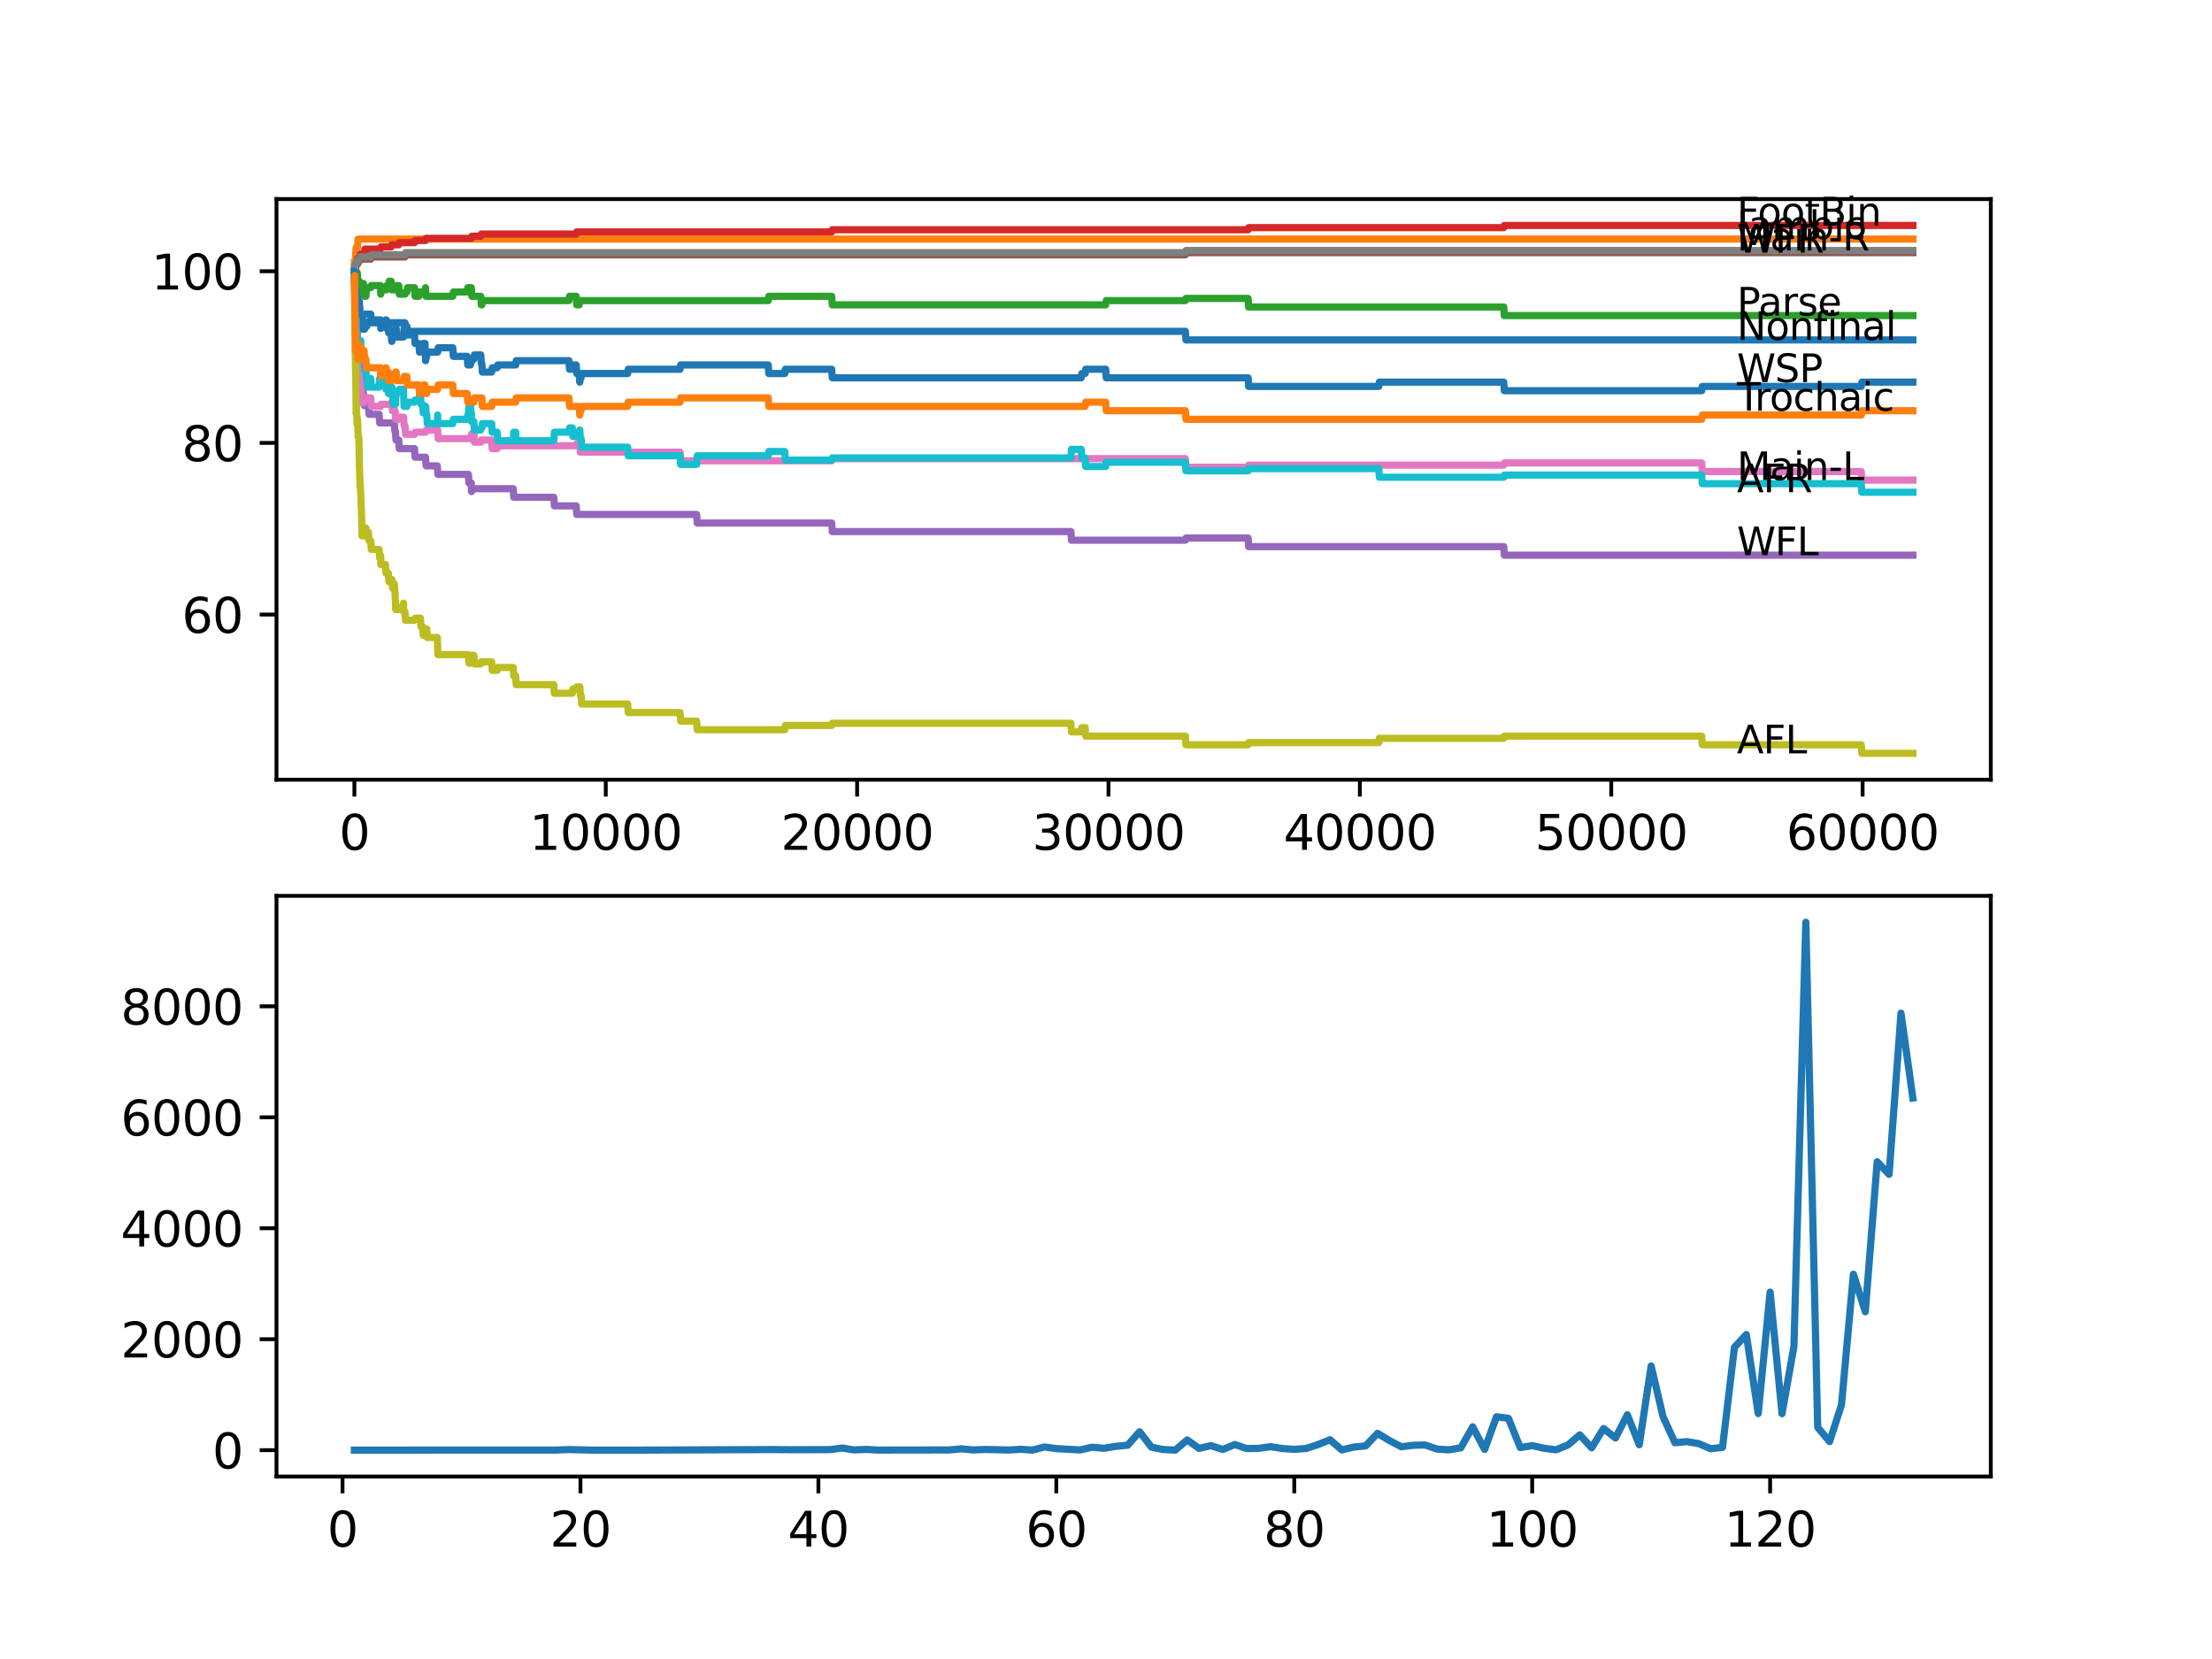 <?xml version="1.0" encoding="utf-8" standalone="no"?>
<!DOCTYPE svg PUBLIC "-//W3C//DTD SVG 1.1//EN"
  "http://www.w3.org/Graphics/SVG/1.1/DTD/svg11.dtd">
<svg xmlns:xlink="http://www.w3.org/1999/xlink" width="460.8pt" height="345.6pt" viewBox="0 0 460.8 345.6" xmlns="http://www.w3.org/2000/svg" version="1.1">
 <defs>
  <style type="text/css">*{stroke-linejoin: round; stroke-linecap: butt}</style>
 </defs>
 <g id="figure_1">
  <g id="patch_1">
   <path d="M 0 345.6 
L 460.8 345.6 
L 460.8 0 
L 0 0 
z
" style="fill: #ffffff"/>
  </g>
  <g id="axes_1">
   <g id="patch_2">
    <path d="M 57.6 162.432 
L 414.72 162.432 
L 414.72 41.472 
L 57.6 41.472 
z
" style="fill: #ffffff"/>
   </g>
   <g id="matplotlib.axis_1">
    <g id="xtick_1">
     <g id="line2d_1">
      <defs>
       <path id="m6bcc5e6d9c" d="M 0 0 
L 0 3.5 
" style="stroke: #000000; stroke-width: 0.8"/>
      </defs>
      <g>
       <use xlink:href="#m6bcc5e6d9c" x="73.827" y="162.432" style="stroke: #000000; stroke-width: 0.8"/>
      </g>
     </g>
     <g id="text_1">
      <!-- 0 -->
      <g transform="translate(70.646 177.03)scale(0.1 -0.1)">
       <defs>
        <path id="DejaVuSans-30" d="M 2034 4250 
Q 1547 4250 1301 3770 
Q 1056 3291 1056 2328 
Q 1056 1369 1301 889 
Q 1547 409 2034 409 
Q 2525 409 2770 889 
Q 3016 1369 3016 2328 
Q 3016 3291 2770 3770 
Q 2525 4250 2034 4250 
z
M 2034 4750 
Q 2819 4750 3233 4129 
Q 3647 3509 3647 2328 
Q 3647 1150 3233 529 
Q 2819 -91 2034 -91 
Q 1250 -91 836 529 
Q 422 1150 422 2328 
Q 422 3509 836 4129 
Q 1250 4750 2034 4750 
z
" transform="scale(0.016)"/>
       </defs>
       <use xlink:href="#DejaVuSans-30"/>
      </g>
     </g>
    </g>
    <g id="xtick_2">
     <g id="line2d_2">
      <g>
       <use xlink:href="#m6bcc5e6d9c" x="126.192" y="162.432" style="stroke: #000000; stroke-width: 0.8"/>
      </g>
     </g>
     <g id="text_2">
      <!-- 10000 -->
      <g transform="translate(110.286 177.03)scale(0.1 -0.1)">
       <defs>
        <path id="DejaVuSans-31" d="M 794 531 
L 1825 531 
L 1825 4091 
L 703 3866 
L 703 4441 
L 1819 4666 
L 2450 4666 
L 2450 531 
L 3481 531 
L 3481 0 
L 794 0 
L 794 531 
z
" transform="scale(0.016)"/>
       </defs>
       <use xlink:href="#DejaVuSans-31"/>
       <use xlink:href="#DejaVuSans-30" x="63.623"/>
       <use xlink:href="#DejaVuSans-30" x="127.246"/>
       <use xlink:href="#DejaVuSans-30" x="190.869"/>
       <use xlink:href="#DejaVuSans-30" x="254.492"/>
      </g>
     </g>
    </g>
    <g id="xtick_3">
     <g id="line2d_3">
      <g>
       <use xlink:href="#m6bcc5e6d9c" x="178.556" y="162.432" style="stroke: #000000; stroke-width: 0.8"/>
      </g>
     </g>
     <g id="text_3">
      <!-- 20000 -->
      <g transform="translate(162.65 177.03)scale(0.1 -0.1)">
       <defs>
        <path id="DejaVuSans-32" d="M 1228 531 
L 3431 531 
L 3431 0 
L 469 0 
L 469 531 
Q 828 903 1448 1529 
Q 2069 2156 2228 2338 
Q 2531 2678 2651 2914 
Q 2772 3150 2772 3378 
Q 2772 3750 2511 3984 
Q 2250 4219 1831 4219 
Q 1534 4219 1204 4116 
Q 875 4013 500 3803 
L 500 4441 
Q 881 4594 1212 4672 
Q 1544 4750 1819 4750 
Q 2544 4750 2975 4387 
Q 3406 4025 3406 3419 
Q 3406 3131 3298 2873 
Q 3191 2616 2906 2266 
Q 2828 2175 2409 1742 
Q 1991 1309 1228 531 
z
" transform="scale(0.016)"/>
       </defs>
       <use xlink:href="#DejaVuSans-32"/>
       <use xlink:href="#DejaVuSans-30" x="63.623"/>
       <use xlink:href="#DejaVuSans-30" x="127.246"/>
       <use xlink:href="#DejaVuSans-30" x="190.869"/>
       <use xlink:href="#DejaVuSans-30" x="254.492"/>
      </g>
     </g>
    </g>
    <g id="xtick_4">
     <g id="line2d_4">
      <g>
       <use xlink:href="#m6bcc5e6d9c" x="230.921" y="162.432" style="stroke: #000000; stroke-width: 0.8"/>
      </g>
     </g>
     <g id="text_4">
      <!-- 30000 -->
      <g transform="translate(215.015 177.03)scale(0.1 -0.1)">
       <defs>
        <path id="DejaVuSans-33" d="M 2597 2516 
Q 3050 2419 3304 2112 
Q 3559 1806 3559 1356 
Q 3559 666 3084 287 
Q 2609 -91 1734 -91 
Q 1441 -91 1130 -33 
Q 819 25 488 141 
L 488 750 
Q 750 597 1062 519 
Q 1375 441 1716 441 
Q 2309 441 2620 675 
Q 2931 909 2931 1356 
Q 2931 1769 2642 2001 
Q 2353 2234 1838 2234 
L 1294 2234 
L 1294 2753 
L 1863 2753 
Q 2328 2753 2575 2939 
Q 2822 3125 2822 3475 
Q 2822 3834 2567 4026 
Q 2313 4219 1838 4219 
Q 1578 4219 1281 4162 
Q 984 4106 628 3988 
L 628 4550 
Q 988 4650 1302 4700 
Q 1616 4750 1894 4750 
Q 2613 4750 3031 4423 
Q 3450 4097 3450 3541 
Q 3450 3153 3228 2886 
Q 3006 2619 2597 2516 
z
" transform="scale(0.016)"/>
       </defs>
       <use xlink:href="#DejaVuSans-33"/>
       <use xlink:href="#DejaVuSans-30" x="63.623"/>
       <use xlink:href="#DejaVuSans-30" x="127.246"/>
       <use xlink:href="#DejaVuSans-30" x="190.869"/>
       <use xlink:href="#DejaVuSans-30" x="254.492"/>
      </g>
     </g>
    </g>
    <g id="xtick_5">
     <g id="line2d_5">
      <g>
       <use xlink:href="#m6bcc5e6d9c" x="283.285" y="162.432" style="stroke: #000000; stroke-width: 0.8"/>
      </g>
     </g>
     <g id="text_5">
      <!-- 40000 -->
      <g transform="translate(267.379 177.03)scale(0.1 -0.1)">
       <defs>
        <path id="DejaVuSans-34" d="M 2419 4116 
L 825 1625 
L 2419 1625 
L 2419 4116 
z
M 2253 4666 
L 3047 4666 
L 3047 1625 
L 3713 1625 
L 3713 1100 
L 3047 1100 
L 3047 0 
L 2419 0 
L 2419 1100 
L 313 1100 
L 313 1709 
L 2253 4666 
z
" transform="scale(0.016)"/>
       </defs>
       <use xlink:href="#DejaVuSans-34"/>
       <use xlink:href="#DejaVuSans-30" x="63.623"/>
       <use xlink:href="#DejaVuSans-30" x="127.246"/>
       <use xlink:href="#DejaVuSans-30" x="190.869"/>
       <use xlink:href="#DejaVuSans-30" x="254.492"/>
      </g>
     </g>
    </g>
    <g id="xtick_6">
     <g id="line2d_6">
      <g>
       <use xlink:href="#m6bcc5e6d9c" x="335.65" y="162.432" style="stroke: #000000; stroke-width: 0.8"/>
      </g>
     </g>
     <g id="text_6">
      <!-- 50000 -->
      <g transform="translate(319.744 177.03)scale(0.1 -0.1)">
       <defs>
        <path id="DejaVuSans-35" d="M 691 4666 
L 3169 4666 
L 3169 4134 
L 1269 4134 
L 1269 2991 
Q 1406 3038 1543 3061 
Q 1681 3084 1819 3084 
Q 2600 3084 3056 2656 
Q 3513 2228 3513 1497 
Q 3513 744 3044 326 
Q 2575 -91 1722 -91 
Q 1428 -91 1123 -41 
Q 819 9 494 109 
L 494 744 
Q 775 591 1075 516 
Q 1375 441 1709 441 
Q 2250 441 2565 725 
Q 2881 1009 2881 1497 
Q 2881 1984 2565 2268 
Q 2250 2553 1709 2553 
Q 1456 2553 1204 2497 
Q 953 2441 691 2322 
L 691 4666 
z
" transform="scale(0.016)"/>
       </defs>
       <use xlink:href="#DejaVuSans-35"/>
       <use xlink:href="#DejaVuSans-30" x="63.623"/>
       <use xlink:href="#DejaVuSans-30" x="127.246"/>
       <use xlink:href="#DejaVuSans-30" x="190.869"/>
       <use xlink:href="#DejaVuSans-30" x="254.492"/>
      </g>
     </g>
    </g>
    <g id="xtick_7">
     <g id="line2d_7">
      <g>
       <use xlink:href="#m6bcc5e6d9c" x="388.014" y="162.432" style="stroke: #000000; stroke-width: 0.8"/>
      </g>
     </g>
     <g id="text_7">
      <!-- 60000 -->
      <g transform="translate(372.108 177.03)scale(0.1 -0.1)">
       <defs>
        <path id="DejaVuSans-36" d="M 2113 2584 
Q 1688 2584 1439 2293 
Q 1191 2003 1191 1497 
Q 1191 994 1439 701 
Q 1688 409 2113 409 
Q 2538 409 2786 701 
Q 3034 994 3034 1497 
Q 3034 2003 2786 2293 
Q 2538 2584 2113 2584 
z
M 3366 4563 
L 3366 3988 
Q 3128 4100 2886 4159 
Q 2644 4219 2406 4219 
Q 1781 4219 1451 3797 
Q 1122 3375 1075 2522 
Q 1259 2794 1537 2939 
Q 1816 3084 2150 3084 
Q 2853 3084 3261 2657 
Q 3669 2231 3669 1497 
Q 3669 778 3244 343 
Q 2819 -91 2113 -91 
Q 1303 -91 875 529 
Q 447 1150 447 2328 
Q 447 3434 972 4092 
Q 1497 4750 2381 4750 
Q 2619 4750 2861 4703 
Q 3103 4656 3366 4563 
z
" transform="scale(0.016)"/>
       </defs>
       <use xlink:href="#DejaVuSans-36"/>
       <use xlink:href="#DejaVuSans-30" x="63.623"/>
       <use xlink:href="#DejaVuSans-30" x="127.246"/>
       <use xlink:href="#DejaVuSans-30" x="190.869"/>
       <use xlink:href="#DejaVuSans-30" x="254.492"/>
      </g>
     </g>
    </g>
   </g>
   <g id="matplotlib.axis_2">
    <g id="ytick_1">
     <g id="line2d_8">
      <defs>
       <path id="m6301caf3de" d="M 0 0 
L -3.5 0 
" style="stroke: #000000; stroke-width: 0.8"/>
      </defs>
      <g>
       <use xlink:href="#m6301caf3de" x="57.6" y="128.027" style="stroke: #000000; stroke-width: 0.8"/>
      </g>
     </g>
     <g id="text_8">
      <!-- 60 -->
      <g transform="translate(37.875 131.827)scale(0.1 -0.1)">
       <use xlink:href="#DejaVuSans-36"/>
       <use xlink:href="#DejaVuSans-30" x="63.623"/>
      </g>
     </g>
    </g>
    <g id="ytick_2">
     <g id="line2d_9">
      <g>
       <use xlink:href="#m6301caf3de" x="57.6" y="92.267" style="stroke: #000000; stroke-width: 0.8"/>
      </g>
     </g>
     <g id="text_9">
      <!-- 80 -->
      <g transform="translate(37.875 96.066)scale(0.1 -0.1)">
       <defs>
        <path id="DejaVuSans-38" d="M 2034 2216 
Q 1584 2216 1326 1975 
Q 1069 1734 1069 1313 
Q 1069 891 1326 650 
Q 1584 409 2034 409 
Q 2484 409 2743 651 
Q 3003 894 3003 1313 
Q 3003 1734 2745 1975 
Q 2488 2216 2034 2216 
z
M 1403 2484 
Q 997 2584 770 2862 
Q 544 3141 544 3541 
Q 544 4100 942 4425 
Q 1341 4750 2034 4750 
Q 2731 4750 3128 4425 
Q 3525 4100 3525 3541 
Q 3525 3141 3298 2862 
Q 3072 2584 2669 2484 
Q 3125 2378 3379 2068 
Q 3634 1759 3634 1313 
Q 3634 634 3220 271 
Q 2806 -91 2034 -91 
Q 1263 -91 848 271 
Q 434 634 434 1313 
Q 434 1759 690 2068 
Q 947 2378 1403 2484 
z
M 1172 3481 
Q 1172 3119 1398 2916 
Q 1625 2713 2034 2713 
Q 2441 2713 2670 2916 
Q 2900 3119 2900 3481 
Q 2900 3844 2670 4047 
Q 2441 4250 2034 4250 
Q 1625 4250 1398 4047 
Q 1172 3844 1172 3481 
z
" transform="scale(0.016)"/>
       </defs>
       <use xlink:href="#DejaVuSans-38"/>
       <use xlink:href="#DejaVuSans-30" x="63.623"/>
      </g>
     </g>
    </g>
    <g id="ytick_3">
     <g id="line2d_10">
      <g>
       <use xlink:href="#m6301caf3de" x="57.6" y="56.506" style="stroke: #000000; stroke-width: 0.8"/>
      </g>
     </g>
     <g id="text_10">
      <!-- 100 -->
      <g transform="translate(31.512 60.306)scale(0.1 -0.1)">
       <use xlink:href="#DejaVuSans-31"/>
       <use xlink:href="#DejaVuSans-30" x="63.623"/>
       <use xlink:href="#DejaVuSans-30" x="127.246"/>
      </g>
     </g>
    </g>
   </g>
   <g id="line2d_11">
    <path d="M 73.833 58.294 
L 73.88 55.016 
L 73.948 57.102 
L 74.047 61.125 
L 74.063 60.231 
L 74.068 60.231 
L 74.095 65.595 
L 74.184 62.764 
L 74.304 60.976 
L 74.356 60.976 
L 74.383 60.082 
L 74.388 61.87 
L 74.461 61.87 
L 74.477 61.87 
L 74.555 65.446 
L 74.592 64.552 
L 74.76 64.552 
L 74.864 62.764 
L 74.87 64.552 
L 74.88 64.552 
L 74.927 64.105 
L 74.932 65.893 
L 74.985 64.999 
L 75.006 64.999 
L 75.121 66.787 
L 75.152 66.787 
L 75.173 65.893 
L 75.178 67.681 
L 75.262 66.787 
L 75.283 66.787 
L 75.299 68.576 
L 75.393 66.787 
L 75.692 66.787 
L 75.807 68.576 
L 75.948 68.576 
L 76.063 67.979 
L 76.404 67.979 
L 76.519 67.085 
L 77.236 67.085 
L 77.352 66.638 
L 79.315 66.638 
L 79.321 68.427 
L 79.425 67.532 
L 80.289 67.532 
L 80.404 66.638 
L 80.457 66.638 
L 80.572 68.427 
L 80.886 68.427 
L 80.949 67.532 
L 80.954 69.321 
L 80.991 69.321 
L 81.483 69.321 
L 81.598 71.109 
L 81.64 71.109 
L 81.755 70.215 
L 81.813 70.215 
L 81.928 69.321 
L 82.3 69.321 
L 82.415 68.427 
L 82.536 68.427 
L 82.651 70.215 
L 84.049 70.215 
L 84.169 68.427 
L 84.363 68.427 
L 84.478 67.979 
L 84.766 67.979 
L 84.882 69.768 
L 86.353 69.768 
L 86.468 71.556 
L 87.264 71.556 
L 87.379 73.344 
L 87.584 73.344 
L 87.699 72.45 
L 88.05 72.45 
L 88.165 71.556 
L 88.537 71.556 
L 88.657 75.132 
L 88.673 75.132 
L 88.788 74.238 
L 88.898 74.238 
L 89.013 73.344 
L 91.171 73.344 
L 91.286 72.45 
L 94.323 72.45 
L 94.438 74.238 
L 97.329 74.238 
L 97.444 76.026 
L 98.004 76.026 
L 98.119 75.43 
L 98.219 75.43 
L 98.334 74.834 
L 98.706 74.834 
L 98.821 73.94 
L 100.151 73.94 
L 100.266 75.728 
L 100.376 75.728 
L 100.491 77.516 
L 102.418 77.516 
L 102.534 76.622 
L 103.571 76.622 
L 103.686 76.026 
L 107.425 76.026 
L 107.54 75.132 
L 118.526 75.132 
L 118.641 76.92 
L 119.227 76.92 
L 119.343 76.026 
L 120.034 76.026 
L 120.149 77.814 
L 120.652 77.814 
L 120.767 79.602 
L 120.788 79.602 
L 120.903 78.708 
L 121.055 78.708 
L 121.17 77.814 
L 130.758 77.814 
L 130.873 76.92 
L 141.671 76.92 
L 141.786 76.026 
L 160.04 76.026 
L 160.156 77.814 
L 163.486 77.814 
L 163.601 76.92 
L 173.262 76.92 
L 173.378 78.708 
L 225.239 78.708 
L 225.355 77.814 
L 226.051 77.814 
L 226.166 76.92 
L 230.334 76.92 
L 230.45 78.708 
L 260.004 78.708 
L 260.119 80.496 
L 287.223 80.496 
L 287.338 79.602 
L 313.259 79.602 
L 313.374 81.39 
L 354.501 81.39 
L 354.616 80.496 
L 387.737 80.496 
L 387.852 79.602 
L 398.487 79.602 
L 398.487 79.602 
" clip-path="url(#pc41eb0f5d6)" style="fill: none; stroke: #1f77b4; stroke-width: 1.5; stroke-linecap: square"/>
   </g>
   <g id="line2d_12">
    <path d="M 73.833 54.718 
L 73.885 57.847 
L 73.943 55.165 
L 73.948 55.165 
L 74.063 53.377 
L 74.068 53.377 
L 74.184 51.589 
L 74.477 51.589 
L 74.592 49.801 
L 398.487 49.801 
L 398.487 49.801 
" clip-path="url(#pc41eb0f5d6)" style="fill: none; stroke: #ff7f0e; stroke-width: 1.5; stroke-linecap: square"/>
   </g>
   <g id="line2d_13">
    <path d="M 73.833 56.506 
L 73.937 55.612 
L 73.943 57.4 
L 74.037 55.463 
L 74.047 55.463 
L 74.089 55.463 
L 74.126 57.251 
L 74.199 56.804 
L 74.424 56.804 
L 74.54 58.592 
L 74.864 58.592 
L 74.88 60.38 
L 74.974 59.039 
L 75.006 59.039 
L 75.121 60.827 
L 75.173 60.827 
L 75.294 59.039 
L 75.692 59.039 
L 75.807 60.827 
L 75.838 60.827 
L 75.927 59.933 
L 75.933 61.721 
L 75.943 61.721 
L 76.226 61.721 
L 76.341 59.933 
L 77.236 59.933 
L 77.352 59.486 
L 79.252 59.486 
L 79.315 61.274 
L 79.362 60.38 
L 80.457 60.38 
L 80.572 59.486 
L 80.949 59.486 
L 81.064 58.592 
L 81.483 58.592 
L 81.598 60.38 
L 82.536 60.38 
L 82.651 59.486 
L 83.065 59.486 
L 83.18 61.274 
L 84.363 61.274 
L 84.478 60.827 
L 84.766 60.827 
L 84.882 59.933 
L 86.353 59.933 
L 86.468 61.721 
L 87.264 61.721 
L 87.379 60.827 
L 88.537 60.827 
L 88.641 59.933 
L 88.757 61.721 
L 94.323 61.721 
L 94.438 60.827 
L 97.329 60.827 
L 97.444 59.933 
L 98.182 59.933 
L 98.297 61.721 
L 100.151 61.721 
L 100.266 63.509 
L 100.376 63.509 
L 100.491 62.615 
L 118.526 62.615 
L 118.641 61.721 
L 120.034 61.721 
L 120.149 63.509 
L 120.652 63.509 
L 120.767 62.615 
L 160.04 62.615 
L 160.156 61.721 
L 173.262 61.721 
L 173.378 63.509 
L 230.334 63.509 
L 230.45 62.615 
L 246.939 62.615 
L 247.054 62.168 
L 260.004 62.168 
L 260.119 63.956 
L 313.259 63.956 
L 313.374 65.744 
L 398.487 65.744 
L 398.487 65.744 
" clip-path="url(#pc41eb0f5d6)" style="fill: none; stroke: #2ca02c; stroke-width: 1.5; stroke-linecap: square"/>
   </g>
   <g id="line2d_14">
    <path d="M 73.833 56.506 
L 73.864 56.506 
L 73.88 58.294 
L 73.974 56.506 
L 74.016 56.506 
L 74.142 55.165 
L 74.231 55.165 
L 74.346 54.718 
L 74.383 54.718 
L 74.503 53.824 
L 74.864 53.824 
L 74.98 53.377 
L 75.006 53.377 
L 75.121 52.93 
L 75.692 52.93 
L 75.807 52.483 
L 75.927 52.483 
L 76.043 51.887 
L 79.252 51.887 
L 79.368 51.44 
L 81.483 51.44 
L 81.598 50.993 
L 83.065 50.993 
L 83.18 50.546 
L 86.353 50.546 
L 86.468 50.099 
L 88.641 50.099 
L 88.757 49.652 
L 98.182 49.652 
L 98.297 49.205 
L 100.151 49.205 
L 100.266 48.758 
L 120.034 48.758 
L 120.149 48.311 
L 173.262 48.311 
L 173.378 47.864 
L 260.004 47.864 
L 260.119 47.417 
L 313.259 47.417 
L 313.374 46.97 
L 398.487 46.97 
L 398.487 46.97 
" clip-path="url(#pc41eb0f5d6)" style="fill: none; stroke: #d62728; stroke-width: 1.5; stroke-linecap: square"/>
   </g>
   <g id="line2d_15">
    <path d="M 73.833 56.506 
L 73.838 56.059 
L 73.88 59.635 
L 73.89 59.635 
L 73.943 63.211 
L 74.006 62.615 
L 74.026 62.615 
L 74.089 62.168 
L 74.095 63.956 
L 74.1 63.956 
L 74.225 69.321 
L 74.424 69.321 
L 74.545 72.897 
L 74.781 72.897 
L 74.901 76.473 
L 74.906 76.473 
L 75.021 78.261 
L 75.027 78.261 
L 75.142 80.049 
L 75.383 80.049 
L 75.498 81.837 
L 75.692 81.837 
L 75.807 83.625 
L 75.838 83.625 
L 75.927 82.731 
L 75.933 84.519 
L 75.943 84.519 
L 76.765 84.519 
L 76.88 86.307 
L 78.975 86.307 
L 79.09 88.095 
L 82.143 88.095 
L 82.258 89.883 
L 82.379 89.883 
L 82.494 91.671 
L 83.065 91.671 
L 83.18 93.459 
L 86.353 93.459 
L 86.468 95.247 
L 88.641 95.247 
L 88.757 97.035 
L 91.103 97.035 
L 91.218 98.823 
L 97.575 98.823 
L 97.69 100.611 
L 98.182 100.611 
L 98.219 102.399 
L 98.292 101.803 
L 106.911 101.803 
L 107.027 103.591 
L 115.368 103.591 
L 115.483 105.379 
L 120.034 105.379 
L 120.149 107.167 
L 145.127 107.167 
L 145.242 108.955 
L 173.262 108.955 
L 173.378 110.743 
L 223.087 110.743 
L 223.202 112.531 
L 246.939 112.531 
L 247.054 112.084 
L 260.004 112.084 
L 260.119 113.872 
L 313.259 113.872 
L 313.374 115.66 
L 398.487 115.66 
L 398.487 115.66 
" clip-path="url(#pc41eb0f5d6)" style="fill: none; stroke: #9467bd; stroke-width: 1.5; stroke-linecap: square"/>
   </g>
   <g id="line2d_16">
    <path d="M 73.833 56.506 
L 73.838 56.506 
L 73.958 55.463 
L 74.126 55.463 
L 74.241 55.016 
L 74.503 55.016 
L 74.618 54.42 
L 74.88 54.42 
L 74.995 53.973 
L 77.236 53.973 
L 77.352 53.526 
L 84.363 53.526 
L 84.478 53.079 
L 246.939 53.079 
L 247.054 52.632 
L 398.487 52.632 
L 398.487 52.632 
" clip-path="url(#pc41eb0f5d6)" style="fill: none; stroke: #8c564b; stroke-width: 1.5; stroke-linecap: square"/>
   </g>
   <g id="line2d_17">
    <path d="M 73.833 56.506 
L 73.974 68.427 
L 74.016 68.427 
L 74.026 67.979 
L 74.1 70.662 
L 74.126 70.662 
L 74.131 72.45 
L 74.236 71.407 
L 74.356 71.407 
L 74.383 73.195 
L 74.466 72.301 
L 74.503 72.301 
L 74.623 75.877 
L 74.76 75.877 
L 74.864 77.665 
L 74.87 77.218 
L 74.88 77.218 
L 75 80.794 
L 75.006 80.794 
L 75.121 80.347 
L 75.152 80.347 
L 75.268 82.135 
L 75.299 82.135 
L 75.414 83.923 
L 75.692 83.923 
L 75.807 83.476 
L 75.948 83.476 
L 76.063 82.88 
L 77.236 82.88 
L 77.352 84.668 
L 79.252 84.668 
L 79.368 84.221 
L 81.483 84.221 
L 81.598 83.774 
L 81.64 83.774 
L 81.755 85.562 
L 82.3 85.562 
L 82.415 87.35 
L 83.065 87.35 
L 83.18 86.903 
L 84.07 86.903 
L 84.185 88.691 
L 84.363 88.691 
L 84.478 90.479 
L 86.353 90.479 
L 86.468 90.032 
L 88.641 90.032 
L 88.757 89.585 
L 91.171 89.585 
L 91.286 91.373 
L 98.004 91.373 
L 98.119 90.777 
L 98.182 90.777 
L 98.297 90.33 
L 98.706 90.33 
L 98.821 92.118 
L 100.151 92.118 
L 100.266 91.671 
L 102.418 91.671 
L 102.534 93.459 
L 103.571 93.459 
L 103.686 92.863 
L 120.034 92.863 
L 120.149 92.416 
L 120.788 92.416 
L 120.903 94.204 
L 141.671 94.204 
L 141.786 95.992 
L 173.262 95.992 
L 173.378 95.545 
L 246.939 95.545 
L 247.054 97.333 
L 260.004 97.333 
L 260.119 96.886 
L 313.259 96.886 
L 313.374 96.439 
L 354.501 96.439 
L 354.616 98.227 
L 387.737 98.227 
L 387.852 100.015 
L 398.487 100.015 
L 398.487 100.015 
" clip-path="url(#pc41eb0f5d6)" style="fill: none; stroke: #e377c2; stroke-width: 1.5; stroke-linecap: square"/>
   </g>
   <g id="line2d_18">
    <path d="M 73.833 56.506 
L 73.838 56.506 
L 73.964 55.016 
L 74.126 55.016 
L 74.241 54.569 
L 74.503 54.569 
L 74.618 53.973 
L 74.88 53.973 
L 74.995 53.526 
L 77.236 53.526 
L 77.352 53.079 
L 84.363 53.079 
L 84.478 52.632 
L 246.939 52.632 
L 247.054 52.185 
L 398.487 52.185 
L 398.487 52.185 
" clip-path="url(#pc41eb0f5d6)" style="fill: none; stroke: #7f7f7f; stroke-width: 1.5; stroke-linecap: square"/>
   </g>
   <g id="line2d_19">
    <path d="M 73.833 56.506 
L 73.99 73.791 
L 74.016 73.791 
L 74.026 73.344 
L 74.053 76.92 
L 74.095 76.026 
L 74.184 86.158 
L 74.231 85.264 
L 74.299 84.817 
L 74.304 86.605 
L 74.325 86.605 
L 74.356 86.605 
L 74.383 88.393 
L 74.466 87.499 
L 74.503 87.499 
L 74.623 91.075 
L 74.76 91.075 
L 74.885 97.78 
L 74.906 97.78 
L 75.006 101.356 
L 75.021 100.909 
L 75.027 100.909 
L 75.142 102.697 
L 75.152 102.697 
L 75.273 106.273 
L 75.299 106.273 
L 75.425 111.637 
L 75.692 111.637 
L 75.807 111.19 
L 75.927 111.19 
L 76.048 109.998 
L 76.226 109.998 
L 76.341 111.786 
L 76.404 111.786 
L 76.519 110.892 
L 76.765 110.892 
L 76.88 112.68 
L 77.236 112.68 
L 77.352 114.468 
L 78.975 114.468 
L 79.09 116.256 
L 79.252 116.256 
L 79.321 115.809 
L 79.326 117.597 
L 79.347 117.597 
L 80.289 117.597 
L 80.404 119.385 
L 80.886 119.385 
L 81.001 121.173 
L 81.483 121.173 
L 81.598 120.726 
L 81.64 120.726 
L 81.755 122.514 
L 81.813 122.514 
L 81.928 121.62 
L 82.143 121.62 
L 82.258 123.408 
L 82.3 123.408 
L 82.421 126.984 
L 83.065 126.984 
L 83.18 126.537 
L 84.049 126.537 
L 84.07 125.643 
L 84.075 127.431 
L 84.154 127.431 
L 84.363 127.431 
L 84.478 129.219 
L 86.353 129.219 
L 86.468 128.772 
L 87.584 128.772 
L 87.699 130.56 
L 88.05 130.56 
L 88.165 132.348 
L 88.641 132.348 
L 88.767 131.007 
L 88.898 131.007 
L 89.013 132.795 
L 91.103 132.795 
L 91.223 136.372 
L 97.575 136.372 
L 97.69 138.16 
L 98.004 138.16 
L 98.119 137.564 
L 98.182 137.564 
L 98.303 136.521 
L 98.706 136.521 
L 98.821 138.309 
L 100.151 138.309 
L 100.266 137.862 
L 102.418 137.862 
L 102.534 139.65 
L 103.571 139.65 
L 103.686 139.054 
L 106.911 139.054 
L 107.027 140.842 
L 107.425 140.842 
L 107.54 142.63 
L 115.368 142.63 
L 115.483 144.418 
L 119.227 144.418 
L 119.343 143.524 
L 120.034 143.524 
L 120.149 143.077 
L 120.788 143.077 
L 120.903 144.865 
L 121.055 144.865 
L 121.17 146.653 
L 130.758 146.653 
L 130.873 148.441 
L 141.671 148.441 
L 141.786 150.229 
L 145.127 150.229 
L 145.242 152.017 
L 163.486 152.017 
L 163.601 151.123 
L 173.262 151.123 
L 173.378 150.676 
L 223.087 150.676 
L 223.202 152.464 
L 225.239 152.464 
L 225.355 151.57 
L 226.051 151.57 
L 226.166 153.358 
L 246.939 153.358 
L 247.054 155.146 
L 260.004 155.146 
L 260.119 154.699 
L 287.223 154.699 
L 287.338 153.805 
L 313.259 153.805 
L 313.374 153.358 
L 354.501 153.358 
L 354.616 155.146 
L 387.737 155.146 
L 387.852 156.934 
L 398.487 156.934 
L 398.487 156.934 
" clip-path="url(#pc41eb0f5d6)" style="fill: none; stroke: #bcbd22; stroke-width: 1.5; stroke-linecap: square"/>
   </g>
   <g id="line2d_20">
    <path d="M 73.833 56.506 
L 73.964 64.403 
L 74.016 64.403 
L 74.026 63.956 
L 74.053 66.638 
L 74.095 65.744 
L 74.115 62.168 
L 74.215 69.321 
L 74.231 69.321 
L 74.299 68.874 
L 74.304 70.662 
L 74.325 70.662 
L 74.356 70.662 
L 74.383 72.45 
L 74.466 71.556 
L 74.503 71.556 
L 74.555 70.96 
L 74.561 72.748 
L 74.602 72.748 
L 74.76 72.748 
L 74.864 74.536 
L 74.87 74.089 
L 74.906 74.089 
L 74.959 71.407 
L 75.016 72.748 
L 75.027 72.748 
L 75.142 70.96 
L 75.152 70.96 
L 75.268 73.642 
L 75.283 73.642 
L 75.304 74.536 
L 75.388 72.748 
L 75.503 74.536 
L 75.692 74.536 
L 75.807 74.089 
L 75.838 74.089 
L 75.953 77.069 
L 76.226 77.069 
L 76.341 78.857 
L 76.404 78.857 
L 76.519 80.645 
L 76.765 80.645 
L 76.88 78.857 
L 77.236 78.857 
L 77.352 80.645 
L 78.975 80.645 
L 79.09 78.857 
L 79.252 78.857 
L 79.321 77.516 
L 79.326 79.304 
L 79.357 79.304 
L 80.289 79.304 
L 80.404 81.092 
L 80.457 81.092 
L 80.572 80.198 
L 80.886 80.198 
L 80.949 81.986 
L 80.996 81.092 
L 81.483 81.092 
L 81.598 80.645 
L 81.64 80.645 
L 81.755 82.433 
L 81.813 82.433 
L 81.928 84.221 
L 82.143 84.221 
L 82.258 82.433 
L 82.3 82.433 
L 82.379 84.221 
L 82.41 82.433 
L 82.536 82.433 
L 82.651 81.539 
L 83.065 81.539 
L 83.18 81.092 
L 84.049 81.092 
L 84.169 84.668 
L 84.766 84.668 
L 84.882 83.774 
L 86.353 83.774 
L 86.468 83.327 
L 87.264 83.327 
L 87.379 82.433 
L 87.584 82.433 
L 87.699 84.221 
L 88.05 84.221 
L 88.165 86.009 
L 88.537 86.009 
L 88.652 84.668 
L 88.673 84.668 
L 88.788 86.456 
L 88.898 86.456 
L 89.013 88.244 
L 91.103 88.244 
L 91.171 86.456 
L 91.212 88.244 
L 94.323 88.244 
L 94.438 87.35 
L 97.329 87.35 
L 97.444 86.456 
L 97.575 86.456 
L 97.69 84.668 
L 98.004 84.668 
L 98.119 86.456 
L 98.182 86.456 
L 98.219 86.009 
L 98.224 87.797 
L 98.276 87.797 
L 98.706 87.797 
L 98.821 89.585 
L 100.151 89.585 
L 100.266 89.138 
L 100.376 89.138 
L 100.491 88.244 
L 102.418 88.244 
L 102.534 90.032 
L 103.571 90.032 
L 103.686 91.82 
L 106.911 91.82 
L 107.027 90.032 
L 107.425 90.032 
L 107.54 91.82 
L 115.368 91.82 
L 115.483 90.032 
L 118.526 90.032 
L 118.641 89.138 
L 119.227 89.138 
L 119.343 90.926 
L 120.034 90.926 
L 120.149 90.479 
L 120.652 90.479 
L 120.767 89.585 
L 120.788 89.585 
L 120.903 91.373 
L 121.055 91.373 
L 121.17 93.161 
L 130.758 93.161 
L 130.873 94.949 
L 141.671 94.949 
L 141.786 96.737 
L 145.127 96.737 
L 145.242 94.949 
L 160.04 94.949 
L 160.156 94.055 
L 163.486 94.055 
L 163.601 95.843 
L 173.262 95.843 
L 173.378 95.396 
L 223.087 95.396 
L 223.202 93.608 
L 225.239 93.608 
L 225.355 95.396 
L 226.051 95.396 
L 226.166 97.184 
L 230.334 97.184 
L 230.45 96.29 
L 246.939 96.29 
L 247.054 98.078 
L 260.004 98.078 
L 260.119 97.631 
L 287.223 97.631 
L 287.338 99.419 
L 313.259 99.419 
L 313.374 98.972 
L 354.501 98.972 
L 354.616 100.76 
L 387.737 100.76 
L 387.852 102.548 
L 398.487 102.548 
L 398.487 102.548 
" clip-path="url(#pc41eb0f5d6)" style="fill: none; stroke: #17becf; stroke-width: 1.5; stroke-linecap: square"/>
   </g>
   <g id="line2d_21">
    <path d="M 73.833 56.506 
L 73.838 56.506 
L 73.958 60.082 
L 74.126 60.082 
L 74.241 61.87 
L 74.503 61.87 
L 74.618 63.658 
L 74.88 63.658 
L 74.995 65.446 
L 77.236 65.446 
L 77.352 67.234 
L 84.363 67.234 
L 84.478 69.023 
L 246.939 69.023 
L 247.054 70.811 
L 398.487 70.811 
L 398.487 70.811 
" clip-path="url(#pc41eb0f5d6)" style="fill: none; stroke: #1f77b4; stroke-width: 1.5; stroke-linecap: square"/>
   </g>
   <g id="line2d_22">
    <path d="M 73.833 58.294 
L 73.88 57.4 
L 73.89 60.976 
L 73.901 60.976 
L 74.037 70.364 
L 74.047 70.364 
L 74.068 69.47 
L 74.089 73.046 
L 74.147 72.152 
L 74.152 72.152 
L 74.231 71.258 
L 74.236 73.046 
L 74.257 73.046 
L 74.299 73.046 
L 74.383 71.258 
L 74.409 73.046 
L 74.477 73.046 
L 74.555 74.834 
L 74.587 73.94 
L 74.76 73.94 
L 74.88 72.152 
L 74.927 72.152 
L 74.959 73.94 
L 75.037 73.046 
L 75.152 73.046 
L 75.173 72.152 
L 75.178 73.94 
L 75.262 73.046 
L 75.283 73.046 
L 75.299 74.834 
L 75.393 73.046 
L 75.838 73.046 
L 75.953 74.834 
L 76.226 74.834 
L 76.341 76.622 
L 79.315 76.622 
L 79.321 78.41 
L 79.425 77.516 
L 80.289 77.516 
L 80.404 76.622 
L 80.457 76.622 
L 80.572 78.41 
L 80.886 78.41 
L 80.949 77.516 
L 80.954 79.304 
L 80.991 79.304 
L 81.64 79.304 
L 81.755 78.41 
L 82.3 78.41 
L 82.415 77.516 
L 82.536 77.516 
L 82.651 79.304 
L 84.07 79.304 
L 84.185 78.41 
L 84.766 78.41 
L 84.882 80.198 
L 87.264 80.198 
L 87.379 81.986 
L 87.584 81.986 
L 87.699 81.092 
L 88.05 81.092 
L 88.165 80.198 
L 88.537 80.198 
L 88.652 81.986 
L 88.898 81.986 
L 89.013 81.092 
L 91.171 81.092 
L 91.286 80.198 
L 94.323 80.198 
L 94.438 81.986 
L 97.329 81.986 
L 97.444 83.774 
L 98.706 83.774 
L 98.821 82.88 
L 100.376 82.88 
L 100.491 84.668 
L 102.418 84.668 
L 102.534 83.774 
L 107.425 83.774 
L 107.54 82.88 
L 118.526 82.88 
L 118.641 84.668 
L 120.652 84.668 
L 120.767 86.456 
L 120.788 86.456 
L 120.903 85.562 
L 121.055 85.562 
L 121.17 84.668 
L 130.758 84.668 
L 130.873 83.774 
L 141.671 83.774 
L 141.786 82.88 
L 160.04 82.88 
L 160.156 84.668 
L 226.051 84.668 
L 226.166 83.774 
L 230.334 83.774 
L 230.45 85.562 
L 246.939 85.562 
L 247.054 87.35 
L 354.501 87.35 
L 354.616 86.456 
L 387.737 86.456 
L 387.852 85.562 
L 398.487 85.562 
L 398.487 85.562 
" clip-path="url(#pc41eb0f5d6)" style="fill: none; stroke: #ff7f0e; stroke-width: 1.5; stroke-linecap: square"/>
   </g>
   <g id="patch_3">
    <path d="M 57.6 162.432 
L 57.6 41.472 
" style="fill: none; stroke: #000000; stroke-width: 0.8; stroke-linejoin: miter; stroke-linecap: square"/>
   </g>
   <g id="patch_4">
    <path d="M 414.72 162.432 
L 414.72 41.472 
" style="fill: none; stroke: #000000; stroke-width: 0.8; stroke-linejoin: miter; stroke-linecap: square"/>
   </g>
   <g id="patch_5">
    <path d="M 57.6 162.432 
L 414.72 162.432 
" style="fill: none; stroke: #000000; stroke-width: 0.8; stroke-linejoin: miter; stroke-linecap: square"/>
   </g>
   <g id="patch_6">
    <path d="M 57.6 41.472 
L 414.72 41.472 
" style="fill: none; stroke: #000000; stroke-width: 0.8; stroke-linejoin: miter; stroke-linecap: square"/>
   </g>
   <g id="text_11">
    <!-- WSP -->
    <g transform="translate(361.832 79.602)scale(0.08 -0.08)">
     <defs>
      <path id="DejaVuSans-57" d="M 213 4666 
L 850 4666 
L 1831 722 
L 2809 4666 
L 3519 4666 
L 4500 722 
L 5478 4666 
L 6119 4666 
L 4947 0 
L 4153 0 
L 3169 4050 
L 2175 0 
L 1381 0 
L 213 4666 
z
" transform="scale(0.016)"/>
      <path id="DejaVuSans-53" d="M 3425 4513 
L 3425 3897 
Q 3066 4069 2747 4153 
Q 2428 4238 2131 4238 
Q 1616 4238 1336 4038 
Q 1056 3838 1056 3469 
Q 1056 3159 1242 3001 
Q 1428 2844 1947 2747 
L 2328 2669 
Q 3034 2534 3370 2195 
Q 3706 1856 3706 1288 
Q 3706 609 3251 259 
Q 2797 -91 1919 -91 
Q 1588 -91 1214 -16 
Q 841 59 441 206 
L 441 856 
Q 825 641 1194 531 
Q 1563 422 1919 422 
Q 2459 422 2753 634 
Q 3047 847 3047 1241 
Q 3047 1584 2836 1778 
Q 2625 1972 2144 2069 
L 1759 2144 
Q 1053 2284 737 2584 
Q 422 2884 422 3419 
Q 422 4038 858 4394 
Q 1294 4750 2059 4750 
Q 2388 4750 2728 4690 
Q 3069 4631 3425 4513 
z
" transform="scale(0.016)"/>
      <path id="DejaVuSans-50" d="M 1259 4147 
L 1259 2394 
L 2053 2394 
Q 2494 2394 2734 2622 
Q 2975 2850 2975 3272 
Q 2975 3691 2734 3919 
Q 2494 4147 2053 4147 
L 1259 4147 
z
M 628 4666 
L 2053 4666 
Q 2838 4666 3239 4311 
Q 3641 3956 3641 3272 
Q 3641 2581 3239 2228 
Q 2838 1875 2053 1875 
L 1259 1875 
L 1259 0 
L 628 0 
L 628 4666 
z
" transform="scale(0.016)"/>
     </defs>
     <use xlink:href="#DejaVuSans-57"/>
     <use xlink:href="#DejaVuSans-53" x="98.877"/>
     <use xlink:href="#DejaVuSans-50" x="162.354"/>
    </g>
   </g>
   <g id="text_12">
    <!-- Iambic -->
    <g transform="translate(361.832 49.801)scale(0.08 -0.08)">
     <defs>
      <path id="DejaVuSans-49" d="M 628 4666 
L 1259 4666 
L 1259 0 
L 628 0 
L 628 4666 
z
" transform="scale(0.016)"/>
      <path id="DejaVuSans-61" d="M 2194 1759 
Q 1497 1759 1228 1600 
Q 959 1441 959 1056 
Q 959 750 1161 570 
Q 1363 391 1709 391 
Q 2188 391 2477 730 
Q 2766 1069 2766 1631 
L 2766 1759 
L 2194 1759 
z
M 3341 1997 
L 3341 0 
L 2766 0 
L 2766 531 
Q 2569 213 2275 61 
Q 1981 -91 1556 -91 
Q 1019 -91 701 211 
Q 384 513 384 1019 
Q 384 1609 779 1909 
Q 1175 2209 1959 2209 
L 2766 2209 
L 2766 2266 
Q 2766 2663 2505 2880 
Q 2244 3097 1772 3097 
Q 1472 3097 1187 3025 
Q 903 2953 641 2809 
L 641 3341 
Q 956 3463 1253 3523 
Q 1550 3584 1831 3584 
Q 2591 3584 2966 3190 
Q 3341 2797 3341 1997 
z
" transform="scale(0.016)"/>
      <path id="DejaVuSans-6d" d="M 3328 2828 
Q 3544 3216 3844 3400 
Q 4144 3584 4550 3584 
Q 5097 3584 5394 3201 
Q 5691 2819 5691 2113 
L 5691 0 
L 5113 0 
L 5113 2094 
Q 5113 2597 4934 2840 
Q 4756 3084 4391 3084 
Q 3944 3084 3684 2787 
Q 3425 2491 3425 1978 
L 3425 0 
L 2847 0 
L 2847 2094 
Q 2847 2600 2669 2842 
Q 2491 3084 2119 3084 
Q 1678 3084 1418 2786 
Q 1159 2488 1159 1978 
L 1159 0 
L 581 0 
L 581 3500 
L 1159 3500 
L 1159 2956 
Q 1356 3278 1631 3431 
Q 1906 3584 2284 3584 
Q 2666 3584 2933 3390 
Q 3200 3197 3328 2828 
z
" transform="scale(0.016)"/>
      <path id="DejaVuSans-62" d="M 3116 1747 
Q 3116 2381 2855 2742 
Q 2594 3103 2138 3103 
Q 1681 3103 1420 2742 
Q 1159 2381 1159 1747 
Q 1159 1113 1420 752 
Q 1681 391 2138 391 
Q 2594 391 2855 752 
Q 3116 1113 3116 1747 
z
M 1159 2969 
Q 1341 3281 1617 3432 
Q 1894 3584 2278 3584 
Q 2916 3584 3314 3078 
Q 3713 2572 3713 1747 
Q 3713 922 3314 415 
Q 2916 -91 2278 -91 
Q 1894 -91 1617 61 
Q 1341 213 1159 525 
L 1159 0 
L 581 0 
L 581 4863 
L 1159 4863 
L 1159 2969 
z
" transform="scale(0.016)"/>
      <path id="DejaVuSans-69" d="M 603 3500 
L 1178 3500 
L 1178 0 
L 603 0 
L 603 3500 
z
M 603 4863 
L 1178 4863 
L 1178 4134 
L 603 4134 
L 603 4863 
z
" transform="scale(0.016)"/>
      <path id="DejaVuSans-63" d="M 3122 3366 
L 3122 2828 
Q 2878 2963 2633 3030 
Q 2388 3097 2138 3097 
Q 1578 3097 1268 2742 
Q 959 2388 959 1747 
Q 959 1106 1268 751 
Q 1578 397 2138 397 
Q 2388 397 2633 464 
Q 2878 531 3122 666 
L 3122 134 
Q 2881 22 2623 -34 
Q 2366 -91 2075 -91 
Q 1284 -91 818 406 
Q 353 903 353 1747 
Q 353 2603 823 3093 
Q 1294 3584 2113 3584 
Q 2378 3584 2631 3529 
Q 2884 3475 3122 3366 
z
" transform="scale(0.016)"/>
     </defs>
     <use xlink:href="#DejaVuSans-49"/>
     <use xlink:href="#DejaVuSans-61" x="29.492"/>
     <use xlink:href="#DejaVuSans-6d" x="90.771"/>
     <use xlink:href="#DejaVuSans-62" x="188.184"/>
     <use xlink:href="#DejaVuSans-69" x="251.66"/>
     <use xlink:href="#DejaVuSans-63" x="279.443"/>
    </g>
   </g>
   <g id="text_13">
    <!-- Parse -->
    <g transform="translate(361.832 65.744)scale(0.08 -0.08)">
     <defs>
      <path id="DejaVuSans-72" d="M 2631 2963 
Q 2534 3019 2420 3045 
Q 2306 3072 2169 3072 
Q 1681 3072 1420 2755 
Q 1159 2438 1159 1844 
L 1159 0 
L 581 0 
L 581 3500 
L 1159 3500 
L 1159 2956 
Q 1341 3275 1631 3429 
Q 1922 3584 2338 3584 
Q 2397 3584 2469 3576 
Q 2541 3569 2628 3553 
L 2631 2963 
z
" transform="scale(0.016)"/>
      <path id="DejaVuSans-73" d="M 2834 3397 
L 2834 2853 
Q 2591 2978 2328 3040 
Q 2066 3103 1784 3103 
Q 1356 3103 1142 2972 
Q 928 2841 928 2578 
Q 928 2378 1081 2264 
Q 1234 2150 1697 2047 
L 1894 2003 
Q 2506 1872 2764 1633 
Q 3022 1394 3022 966 
Q 3022 478 2636 193 
Q 2250 -91 1575 -91 
Q 1294 -91 989 -36 
Q 684 19 347 128 
L 347 722 
Q 666 556 975 473 
Q 1284 391 1588 391 
Q 1994 391 2212 530 
Q 2431 669 2431 922 
Q 2431 1156 2273 1281 
Q 2116 1406 1581 1522 
L 1381 1569 
Q 847 1681 609 1914 
Q 372 2147 372 2553 
Q 372 3047 722 3315 
Q 1072 3584 1716 3584 
Q 2034 3584 2315 3537 
Q 2597 3491 2834 3397 
z
" transform="scale(0.016)"/>
      <path id="DejaVuSans-65" d="M 3597 1894 
L 3597 1613 
L 953 1613 
Q 991 1019 1311 708 
Q 1631 397 2203 397 
Q 2534 397 2845 478 
Q 3156 559 3463 722 
L 3463 178 
Q 3153 47 2828 -22 
Q 2503 -91 2169 -91 
Q 1331 -91 842 396 
Q 353 884 353 1716 
Q 353 2575 817 3079 
Q 1281 3584 2069 3584 
Q 2775 3584 3186 3129 
Q 3597 2675 3597 1894 
z
M 3022 2063 
Q 3016 2534 2758 2815 
Q 2500 3097 2075 3097 
Q 1594 3097 1305 2825 
Q 1016 2553 972 2059 
L 3022 2063 
z
" transform="scale(0.016)"/>
     </defs>
     <use xlink:href="#DejaVuSans-50"/>
     <use xlink:href="#DejaVuSans-61" x="55.803"/>
     <use xlink:href="#DejaVuSans-72" x="117.082"/>
     <use xlink:href="#DejaVuSans-73" x="158.195"/>
     <use xlink:href="#DejaVuSans-65" x="210.295"/>
    </g>
   </g>
   <g id="text_14">
    <!-- FootBin -->
    <g transform="translate(361.832 46.97)scale(0.08 -0.08)">
     <defs>
      <path id="DejaVuSans-46" d="M 628 4666 
L 3309 4666 
L 3309 4134 
L 1259 4134 
L 1259 2759 
L 3109 2759 
L 3109 2228 
L 1259 2228 
L 1259 0 
L 628 0 
L 628 4666 
z
" transform="scale(0.016)"/>
      <path id="DejaVuSans-6f" d="M 1959 3097 
Q 1497 3097 1228 2736 
Q 959 2375 959 1747 
Q 959 1119 1226 758 
Q 1494 397 1959 397 
Q 2419 397 2687 759 
Q 2956 1122 2956 1747 
Q 2956 2369 2687 2733 
Q 2419 3097 1959 3097 
z
M 1959 3584 
Q 2709 3584 3137 3096 
Q 3566 2609 3566 1747 
Q 3566 888 3137 398 
Q 2709 -91 1959 -91 
Q 1206 -91 779 398 
Q 353 888 353 1747 
Q 353 2609 779 3096 
Q 1206 3584 1959 3584 
z
" transform="scale(0.016)"/>
      <path id="DejaVuSans-74" d="M 1172 4494 
L 1172 3500 
L 2356 3500 
L 2356 3053 
L 1172 3053 
L 1172 1153 
Q 1172 725 1289 603 
Q 1406 481 1766 481 
L 2356 481 
L 2356 0 
L 1766 0 
Q 1100 0 847 248 
Q 594 497 594 1153 
L 594 3053 
L 172 3053 
L 172 3500 
L 594 3500 
L 594 4494 
L 1172 4494 
z
" transform="scale(0.016)"/>
      <path id="DejaVuSans-42" d="M 1259 2228 
L 1259 519 
L 2272 519 
Q 2781 519 3026 730 
Q 3272 941 3272 1375 
Q 3272 1813 3026 2020 
Q 2781 2228 2272 2228 
L 1259 2228 
z
M 1259 4147 
L 1259 2741 
L 2194 2741 
Q 2656 2741 2882 2914 
Q 3109 3088 3109 3444 
Q 3109 3797 2882 3972 
Q 2656 4147 2194 4147 
L 1259 4147 
z
M 628 4666 
L 2241 4666 
Q 2963 4666 3353 4366 
Q 3744 4066 3744 3513 
Q 3744 3084 3544 2831 
Q 3344 2578 2956 2516 
Q 3422 2416 3680 2098 
Q 3938 1781 3938 1306 
Q 3938 681 3513 340 
Q 3088 0 2303 0 
L 628 0 
L 628 4666 
z
" transform="scale(0.016)"/>
      <path id="DejaVuSans-6e" d="M 3513 2113 
L 3513 0 
L 2938 0 
L 2938 2094 
Q 2938 2591 2744 2837 
Q 2550 3084 2163 3084 
Q 1697 3084 1428 2787 
Q 1159 2491 1159 1978 
L 1159 0 
L 581 0 
L 581 3500 
L 1159 3500 
L 1159 2956 
Q 1366 3272 1645 3428 
Q 1925 3584 2291 3584 
Q 2894 3584 3203 3211 
Q 3513 2838 3513 2113 
z
" transform="scale(0.016)"/>
     </defs>
     <use xlink:href="#DejaVuSans-46"/>
     <use xlink:href="#DejaVuSans-6f" x="53.895"/>
     <use xlink:href="#DejaVuSans-6f" x="115.076"/>
     <use xlink:href="#DejaVuSans-74" x="176.258"/>
     <use xlink:href="#DejaVuSans-42" x="215.467"/>
     <use xlink:href="#DejaVuSans-69" x="284.07"/>
     <use xlink:href="#DejaVuSans-6e" x="311.854"/>
    </g>
   </g>
   <g id="text_15">
    <!-- WFL -->
    <g transform="translate(361.832 115.66)scale(0.08 -0.08)">
     <defs>
      <path id="DejaVuSans-4c" d="M 628 4666 
L 1259 4666 
L 1259 531 
L 3531 531 
L 3531 0 
L 628 0 
L 628 4666 
z
" transform="scale(0.016)"/>
     </defs>
     <use xlink:href="#DejaVuSans-57"/>
     <use xlink:href="#DejaVuSans-46" x="98.877"/>
     <use xlink:href="#DejaVuSans-4c" x="156.396"/>
    </g>
   </g>
   <g id="text_16">
    <!-- WFR -->
    <g transform="translate(361.832 52.632)scale(0.08 -0.08)">
     <defs>
      <path id="DejaVuSans-52" d="M 2841 2188 
Q 3044 2119 3236 1894 
Q 3428 1669 3622 1275 
L 4263 0 
L 3584 0 
L 2988 1197 
Q 2756 1666 2539 1819 
Q 2322 1972 1947 1972 
L 1259 1972 
L 1259 0 
L 628 0 
L 628 4666 
L 2053 4666 
Q 2853 4666 3247 4331 
Q 3641 3997 3641 3322 
Q 3641 2881 3436 2590 
Q 3231 2300 2841 2188 
z
M 1259 4147 
L 1259 2491 
L 2053 2491 
Q 2509 2491 2742 2702 
Q 2975 2913 2975 3322 
Q 2975 3731 2742 3939 
Q 2509 4147 2053 4147 
L 1259 4147 
z
" transform="scale(0.016)"/>
     </defs>
     <use xlink:href="#DejaVuSans-57"/>
     <use xlink:href="#DejaVuSans-46" x="98.877"/>
     <use xlink:href="#DejaVuSans-52" x="156.396"/>
    </g>
   </g>
   <g id="text_17">
    <!-- Main-L -->
    <g transform="translate(361.832 100.015)scale(0.08 -0.08)">
     <defs>
      <path id="DejaVuSans-4d" d="M 628 4666 
L 1569 4666 
L 2759 1491 
L 3956 4666 
L 4897 4666 
L 4897 0 
L 4281 0 
L 4281 4097 
L 3078 897 
L 2444 897 
L 1241 4097 
L 1241 0 
L 628 0 
L 628 4666 
z
" transform="scale(0.016)"/>
      <path id="DejaVuSans-2d" d="M 313 2009 
L 1997 2009 
L 1997 1497 
L 313 1497 
L 313 2009 
z
" transform="scale(0.016)"/>
     </defs>
     <use xlink:href="#DejaVuSans-4d"/>
     <use xlink:href="#DejaVuSans-61" x="86.279"/>
     <use xlink:href="#DejaVuSans-69" x="147.559"/>
     <use xlink:href="#DejaVuSans-6e" x="175.342"/>
     <use xlink:href="#DejaVuSans-2d" x="238.721"/>
     <use xlink:href="#DejaVuSans-4c" x="274.805"/>
    </g>
   </g>
   <g id="text_18">
    <!-- Main-R -->
    <g transform="translate(361.832 52.185)scale(0.08 -0.08)">
     <use xlink:href="#DejaVuSans-4d"/>
     <use xlink:href="#DejaVuSans-61" x="86.279"/>
     <use xlink:href="#DejaVuSans-69" x="147.559"/>
     <use xlink:href="#DejaVuSans-6e" x="175.342"/>
     <use xlink:href="#DejaVuSans-2d" x="238.721"/>
     <use xlink:href="#DejaVuSans-52" x="274.805"/>
    </g>
   </g>
   <g id="text_19">
    <!-- AFL -->
    <g transform="translate(361.832 156.934)scale(0.08 -0.08)">
     <defs>
      <path id="DejaVuSans-41" d="M 2188 4044 
L 1331 1722 
L 3047 1722 
L 2188 4044 
z
M 1831 4666 
L 2547 4666 
L 4325 0 
L 3669 0 
L 3244 1197 
L 1141 1197 
L 716 0 
L 50 0 
L 1831 4666 
z
" transform="scale(0.016)"/>
     </defs>
     <use xlink:href="#DejaVuSans-41"/>
     <use xlink:href="#DejaVuSans-46" x="68.408"/>
     <use xlink:href="#DejaVuSans-4c" x="125.928"/>
    </g>
   </g>
   <g id="text_20">
    <!-- AFR -->
    <g transform="translate(361.832 102.548)scale(0.08 -0.08)">
     <use xlink:href="#DejaVuSans-41"/>
     <use xlink:href="#DejaVuSans-46" x="68.408"/>
     <use xlink:href="#DejaVuSans-52" x="125.928"/>
    </g>
   </g>
   <g id="text_21">
    <!-- Nonfinal -->
    <g transform="translate(361.832 70.811)scale(0.08 -0.08)">
     <defs>
      <path id="DejaVuSans-4e" d="M 628 4666 
L 1478 4666 
L 3547 763 
L 3547 4666 
L 4159 4666 
L 4159 0 
L 3309 0 
L 1241 3903 
L 1241 0 
L 628 0 
L 628 4666 
z
" transform="scale(0.016)"/>
      <path id="DejaVuSans-66" d="M 2375 4863 
L 2375 4384 
L 1825 4384 
Q 1516 4384 1395 4259 
Q 1275 4134 1275 3809 
L 1275 3500 
L 2222 3500 
L 2222 3053 
L 1275 3053 
L 1275 0 
L 697 0 
L 697 3053 
L 147 3053 
L 147 3500 
L 697 3500 
L 697 3744 
Q 697 4328 969 4595 
Q 1241 4863 1831 4863 
L 2375 4863 
z
" transform="scale(0.016)"/>
      <path id="DejaVuSans-6c" d="M 603 4863 
L 1178 4863 
L 1178 0 
L 603 0 
L 603 4863 
z
" transform="scale(0.016)"/>
     </defs>
     <use xlink:href="#DejaVuSans-4e"/>
     <use xlink:href="#DejaVuSans-6f" x="74.805"/>
     <use xlink:href="#DejaVuSans-6e" x="135.986"/>
     <use xlink:href="#DejaVuSans-66" x="199.365"/>
     <use xlink:href="#DejaVuSans-69" x="234.57"/>
     <use xlink:href="#DejaVuSans-6e" x="262.354"/>
     <use xlink:href="#DejaVuSans-61" x="325.732"/>
     <use xlink:href="#DejaVuSans-6c" x="387.012"/>
    </g>
   </g>
   <g id="text_22">
    <!-- Trochaic -->
    <g transform="translate(361.832 85.562)scale(0.08 -0.08)">
     <defs>
      <path id="DejaVuSans-54" d="M -19 4666 
L 3928 4666 
L 3928 4134 
L 2272 4134 
L 2272 0 
L 1638 0 
L 1638 4134 
L -19 4134 
L -19 4666 
z
" transform="scale(0.016)"/>
      <path id="DejaVuSans-68" d="M 3513 2113 
L 3513 0 
L 2938 0 
L 2938 2094 
Q 2938 2591 2744 2837 
Q 2550 3084 2163 3084 
Q 1697 3084 1428 2787 
Q 1159 2491 1159 1978 
L 1159 0 
L 581 0 
L 581 4863 
L 1159 4863 
L 1159 2956 
Q 1366 3272 1645 3428 
Q 1925 3584 2291 3584 
Q 2894 3584 3203 3211 
Q 3513 2838 3513 2113 
z
" transform="scale(0.016)"/>
     </defs>
     <use xlink:href="#DejaVuSans-54"/>
     <use xlink:href="#DejaVuSans-72" x="46.334"/>
     <use xlink:href="#DejaVuSans-6f" x="85.197"/>
     <use xlink:href="#DejaVuSans-63" x="146.379"/>
     <use xlink:href="#DejaVuSans-68" x="201.359"/>
     <use xlink:href="#DejaVuSans-61" x="264.738"/>
     <use xlink:href="#DejaVuSans-69" x="326.018"/>
     <use xlink:href="#DejaVuSans-63" x="353.801"/>
    </g>
   </g>
  </g>
  <g id="axes_2">
   <g id="patch_7">
    <path d="M 57.6 307.584 
L 414.72 307.584 
L 414.72 186.624 
L 57.6 186.624 
z
" style="fill: #ffffff"/>
   </g>
   <g id="matplotlib.axis_3">
    <g id="xtick_8">
     <g id="line2d_23">
      <g>
       <use xlink:href="#m6bcc5e6d9c" x="71.354" y="307.584" style="stroke: #000000; stroke-width: 0.8"/>
      </g>
     </g>
     <g id="text_23">
      <!-- 0 -->
      <g transform="translate(68.173 322.182)scale(0.1 -0.1)">
       <use xlink:href="#DejaVuSans-30"/>
      </g>
     </g>
    </g>
    <g id="xtick_9">
     <g id="line2d_24">
      <g>
       <use xlink:href="#m6bcc5e6d9c" x="120.92" y="307.584" style="stroke: #000000; stroke-width: 0.8"/>
      </g>
     </g>
     <g id="text_24">
      <!-- 20 -->
      <g transform="translate(114.558 322.182)scale(0.1 -0.1)">
       <use xlink:href="#DejaVuSans-32"/>
       <use xlink:href="#DejaVuSans-30" x="63.623"/>
      </g>
     </g>
    </g>
    <g id="xtick_10">
     <g id="line2d_25">
      <g>
       <use xlink:href="#m6bcc5e6d9c" x="170.486" y="307.584" style="stroke: #000000; stroke-width: 0.8"/>
      </g>
     </g>
     <g id="text_25">
      <!-- 40 -->
      <g transform="translate(164.123 322.182)scale(0.1 -0.1)">
       <use xlink:href="#DejaVuSans-34"/>
       <use xlink:href="#DejaVuSans-30" x="63.623"/>
      </g>
     </g>
    </g>
    <g id="xtick_11">
     <g id="line2d_26">
      <g>
       <use xlink:href="#m6bcc5e6d9c" x="220.051" y="307.584" style="stroke: #000000; stroke-width: 0.8"/>
      </g>
     </g>
     <g id="text_26">
      <!-- 60 -->
      <g transform="translate(213.689 322.182)scale(0.1 -0.1)">
       <use xlink:href="#DejaVuSans-36"/>
       <use xlink:href="#DejaVuSans-30" x="63.623"/>
      </g>
     </g>
    </g>
    <g id="xtick_12">
     <g id="line2d_27">
      <g>
       <use xlink:href="#m6bcc5e6d9c" x="269.617" y="307.584" style="stroke: #000000; stroke-width: 0.8"/>
      </g>
     </g>
     <g id="text_27">
      <!-- 80 -->
      <g transform="translate(263.254 322.182)scale(0.1 -0.1)">
       <use xlink:href="#DejaVuSans-38"/>
       <use xlink:href="#DejaVuSans-30" x="63.623"/>
      </g>
     </g>
    </g>
    <g id="xtick_13">
     <g id="line2d_28">
      <g>
       <use xlink:href="#m6bcc5e6d9c" x="319.182" y="307.584" style="stroke: #000000; stroke-width: 0.8"/>
      </g>
     </g>
     <g id="text_28">
      <!-- 100 -->
      <g transform="translate(309.639 322.182)scale(0.1 -0.1)">
       <use xlink:href="#DejaVuSans-31"/>
       <use xlink:href="#DejaVuSans-30" x="63.623"/>
       <use xlink:href="#DejaVuSans-30" x="127.246"/>
      </g>
     </g>
    </g>
    <g id="xtick_14">
     <g id="line2d_29">
      <g>
       <use xlink:href="#m6bcc5e6d9c" x="368.748" y="307.584" style="stroke: #000000; stroke-width: 0.8"/>
      </g>
     </g>
     <g id="text_29">
      <!-- 120 -->
      <g transform="translate(359.204 322.182)scale(0.1 -0.1)">
       <use xlink:href="#DejaVuSans-31"/>
       <use xlink:href="#DejaVuSans-32" x="63.623"/>
       <use xlink:href="#DejaVuSans-30" x="127.246"/>
      </g>
     </g>
    </g>
   </g>
   <g id="matplotlib.axis_4">
    <g id="ytick_4">
     <g id="line2d_30">
      <g>
       <use xlink:href="#m6301caf3de" x="57.6" y="302.097" style="stroke: #000000; stroke-width: 0.8"/>
      </g>
     </g>
     <g id="text_30">
      <!-- 0 -->
      <g transform="translate(44.237 305.897)scale(0.1 -0.1)">
       <use xlink:href="#DejaVuSans-30"/>
      </g>
     </g>
    </g>
    <g id="ytick_5">
     <g id="line2d_31">
      <g>
       <use xlink:href="#m6301caf3de" x="57.6" y="278.981" style="stroke: #000000; stroke-width: 0.8"/>
      </g>
     </g>
     <g id="text_31">
      <!-- 2000 -->
      <g transform="translate(25.15 282.78)scale(0.1 -0.1)">
       <use xlink:href="#DejaVuSans-32"/>
       <use xlink:href="#DejaVuSans-30" x="63.623"/>
       <use xlink:href="#DejaVuSans-30" x="127.246"/>
       <use xlink:href="#DejaVuSans-30" x="190.869"/>
      </g>
     </g>
    </g>
    <g id="ytick_6">
     <g id="line2d_32">
      <g>
       <use xlink:href="#m6301caf3de" x="57.6" y="255.865" style="stroke: #000000; stroke-width: 0.8"/>
      </g>
     </g>
     <g id="text_32">
      <!-- 4000 -->
      <g transform="translate(25.15 259.664)scale(0.1 -0.1)">
       <use xlink:href="#DejaVuSans-34"/>
       <use xlink:href="#DejaVuSans-30" x="63.623"/>
       <use xlink:href="#DejaVuSans-30" x="127.246"/>
       <use xlink:href="#DejaVuSans-30" x="190.869"/>
      </g>
     </g>
    </g>
    <g id="ytick_7">
     <g id="line2d_33">
      <g>
       <use xlink:href="#m6301caf3de" x="57.6" y="232.749" style="stroke: #000000; stroke-width: 0.8"/>
      </g>
     </g>
     <g id="text_33">
      <!-- 6000 -->
      <g transform="translate(25.15 236.548)scale(0.1 -0.1)">
       <use xlink:href="#DejaVuSans-36"/>
       <use xlink:href="#DejaVuSans-30" x="63.623"/>
       <use xlink:href="#DejaVuSans-30" x="127.246"/>
       <use xlink:href="#DejaVuSans-30" x="190.869"/>
      </g>
     </g>
    </g>
    <g id="ytick_8">
     <g id="line2d_34">
      <g>
       <use xlink:href="#m6301caf3de" x="57.6" y="209.633" style="stroke: #000000; stroke-width: 0.8"/>
      </g>
     </g>
     <g id="text_34">
      <!-- 8000 -->
      <g transform="translate(25.15 213.432)scale(0.1 -0.1)">
       <use xlink:href="#DejaVuSans-38"/>
       <use xlink:href="#DejaVuSans-30" x="63.623"/>
       <use xlink:href="#DejaVuSans-30" x="127.246"/>
       <use xlink:href="#DejaVuSans-30" x="190.869"/>
      </g>
     </g>
    </g>
   </g>
   <g id="line2d_35">
    <path d="M 73.833 302.086 
L 115.963 302.074 
L 118.442 301.97 
L 123.398 302.086 
L 133.311 302.086 
L 155.616 301.993 
L 160.572 301.97 
L 165.529 302.005 
L 172.964 301.982 
L 175.442 301.647 
L 177.92 302.051 
L 180.399 301.936 
L 182.877 302.074 
L 197.747 302.051 
L 200.225 301.82 
L 202.703 302.051 
L 205.182 301.947 
L 210.138 302.063 
L 212.616 301.912 
L 215.095 302.086 
L 217.573 301.427 
L 220.051 301.774 
L 225.008 302.051 
L 227.486 301.485 
L 229.964 301.704 
L 232.443 301.3 
L 234.921 301.057 
L 237.399 298.26 
L 239.877 301.485 
L 242.356 301.959 
L 244.834 302.086 
L 247.312 299.959 
L 249.791 301.728 
L 252.269 301.15 
L 254.747 301.959 
L 257.225 300.918 
L 259.704 301.751 
L 262.182 301.716 
L 264.66 301.369 
L 267.138 301.751 
L 269.617 301.924 
L 272.095 301.751 
L 274.573 300.93 
L 277.052 299.924 
L 279.53 302.051 
L 282.008 301.45 
L 284.486 301.207 
L 286.965 298.595 
L 289.443 300.086 
L 291.921 301.392 
L 294.4 301.069 
L 296.878 301.022 
L 299.356 301.866 
L 301.834 302.028 
L 304.313 301.6 
L 306.791 297.231 
L 309.269 301.947 
L 311.748 295.139 
L 314.226 295.463 
L 316.704 301.554 
L 319.182 301.15 
L 321.661 301.704 
L 324.139 302.016 
L 326.617 301.022 
L 329.095 298.907 
L 331.574 301.6 
L 334.052 297.59 
L 336.53 299.555 
L 339.009 294.723 
L 341.487 300.965 
L 343.965 284.564 
L 346.443 295.128 
L 348.922 300.549 
L 351.4 300.317 
L 353.878 300.734 
L 356.357 301.797 
L 358.835 301.508 
L 361.313 280.68 
L 363.791 278.01 
L 366.27 294.469 
L 368.748 269.18 
L 371.226 294.492 
L 373.704 280.518 
L 376.183 192.122 
L 378.661 297.347 
L 381.139 300.306 
L 383.618 292.643 
L 386.096 265.447 
L 388.574 273.26 
L 391.052 242.018 
L 393.531 244.631 
L 396.009 211.066 
L 398.487 228.738 
L 398.487 228.738 
" clip-path="url(#p0ca143adf7)" style="fill: none; stroke: #1f77b4; stroke-width: 1.5; stroke-linecap: square"/>
   </g>
   <g id="patch_8">
    <path d="M 57.6 307.584 
L 57.6 186.624 
" style="fill: none; stroke: #000000; stroke-width: 0.8; stroke-linejoin: miter; stroke-linecap: square"/>
   </g>
   <g id="patch_9">
    <path d="M 414.72 307.584 
L 414.72 186.624 
" style="fill: none; stroke: #000000; stroke-width: 0.8; stroke-linejoin: miter; stroke-linecap: square"/>
   </g>
   <g id="patch_10">
    <path d="M 57.6 307.584 
L 414.72 307.584 
" style="fill: none; stroke: #000000; stroke-width: 0.8; stroke-linejoin: miter; stroke-linecap: square"/>
   </g>
   <g id="patch_11">
    <path d="M 57.6 186.624 
L 414.72 186.624 
" style="fill: none; stroke: #000000; stroke-width: 0.8; stroke-linejoin: miter; stroke-linecap: square"/>
   </g>
  </g>
 </g>
 <defs>
  <clipPath id="pc41eb0f5d6">
   <rect x="57.6" y="41.472" width="357.12" height="120.96"/>
  </clipPath>
  <clipPath id="p0ca143adf7">
   <rect x="57.6" y="186.624" width="357.12" height="120.96"/>
  </clipPath>
 </defs>
</svg>
